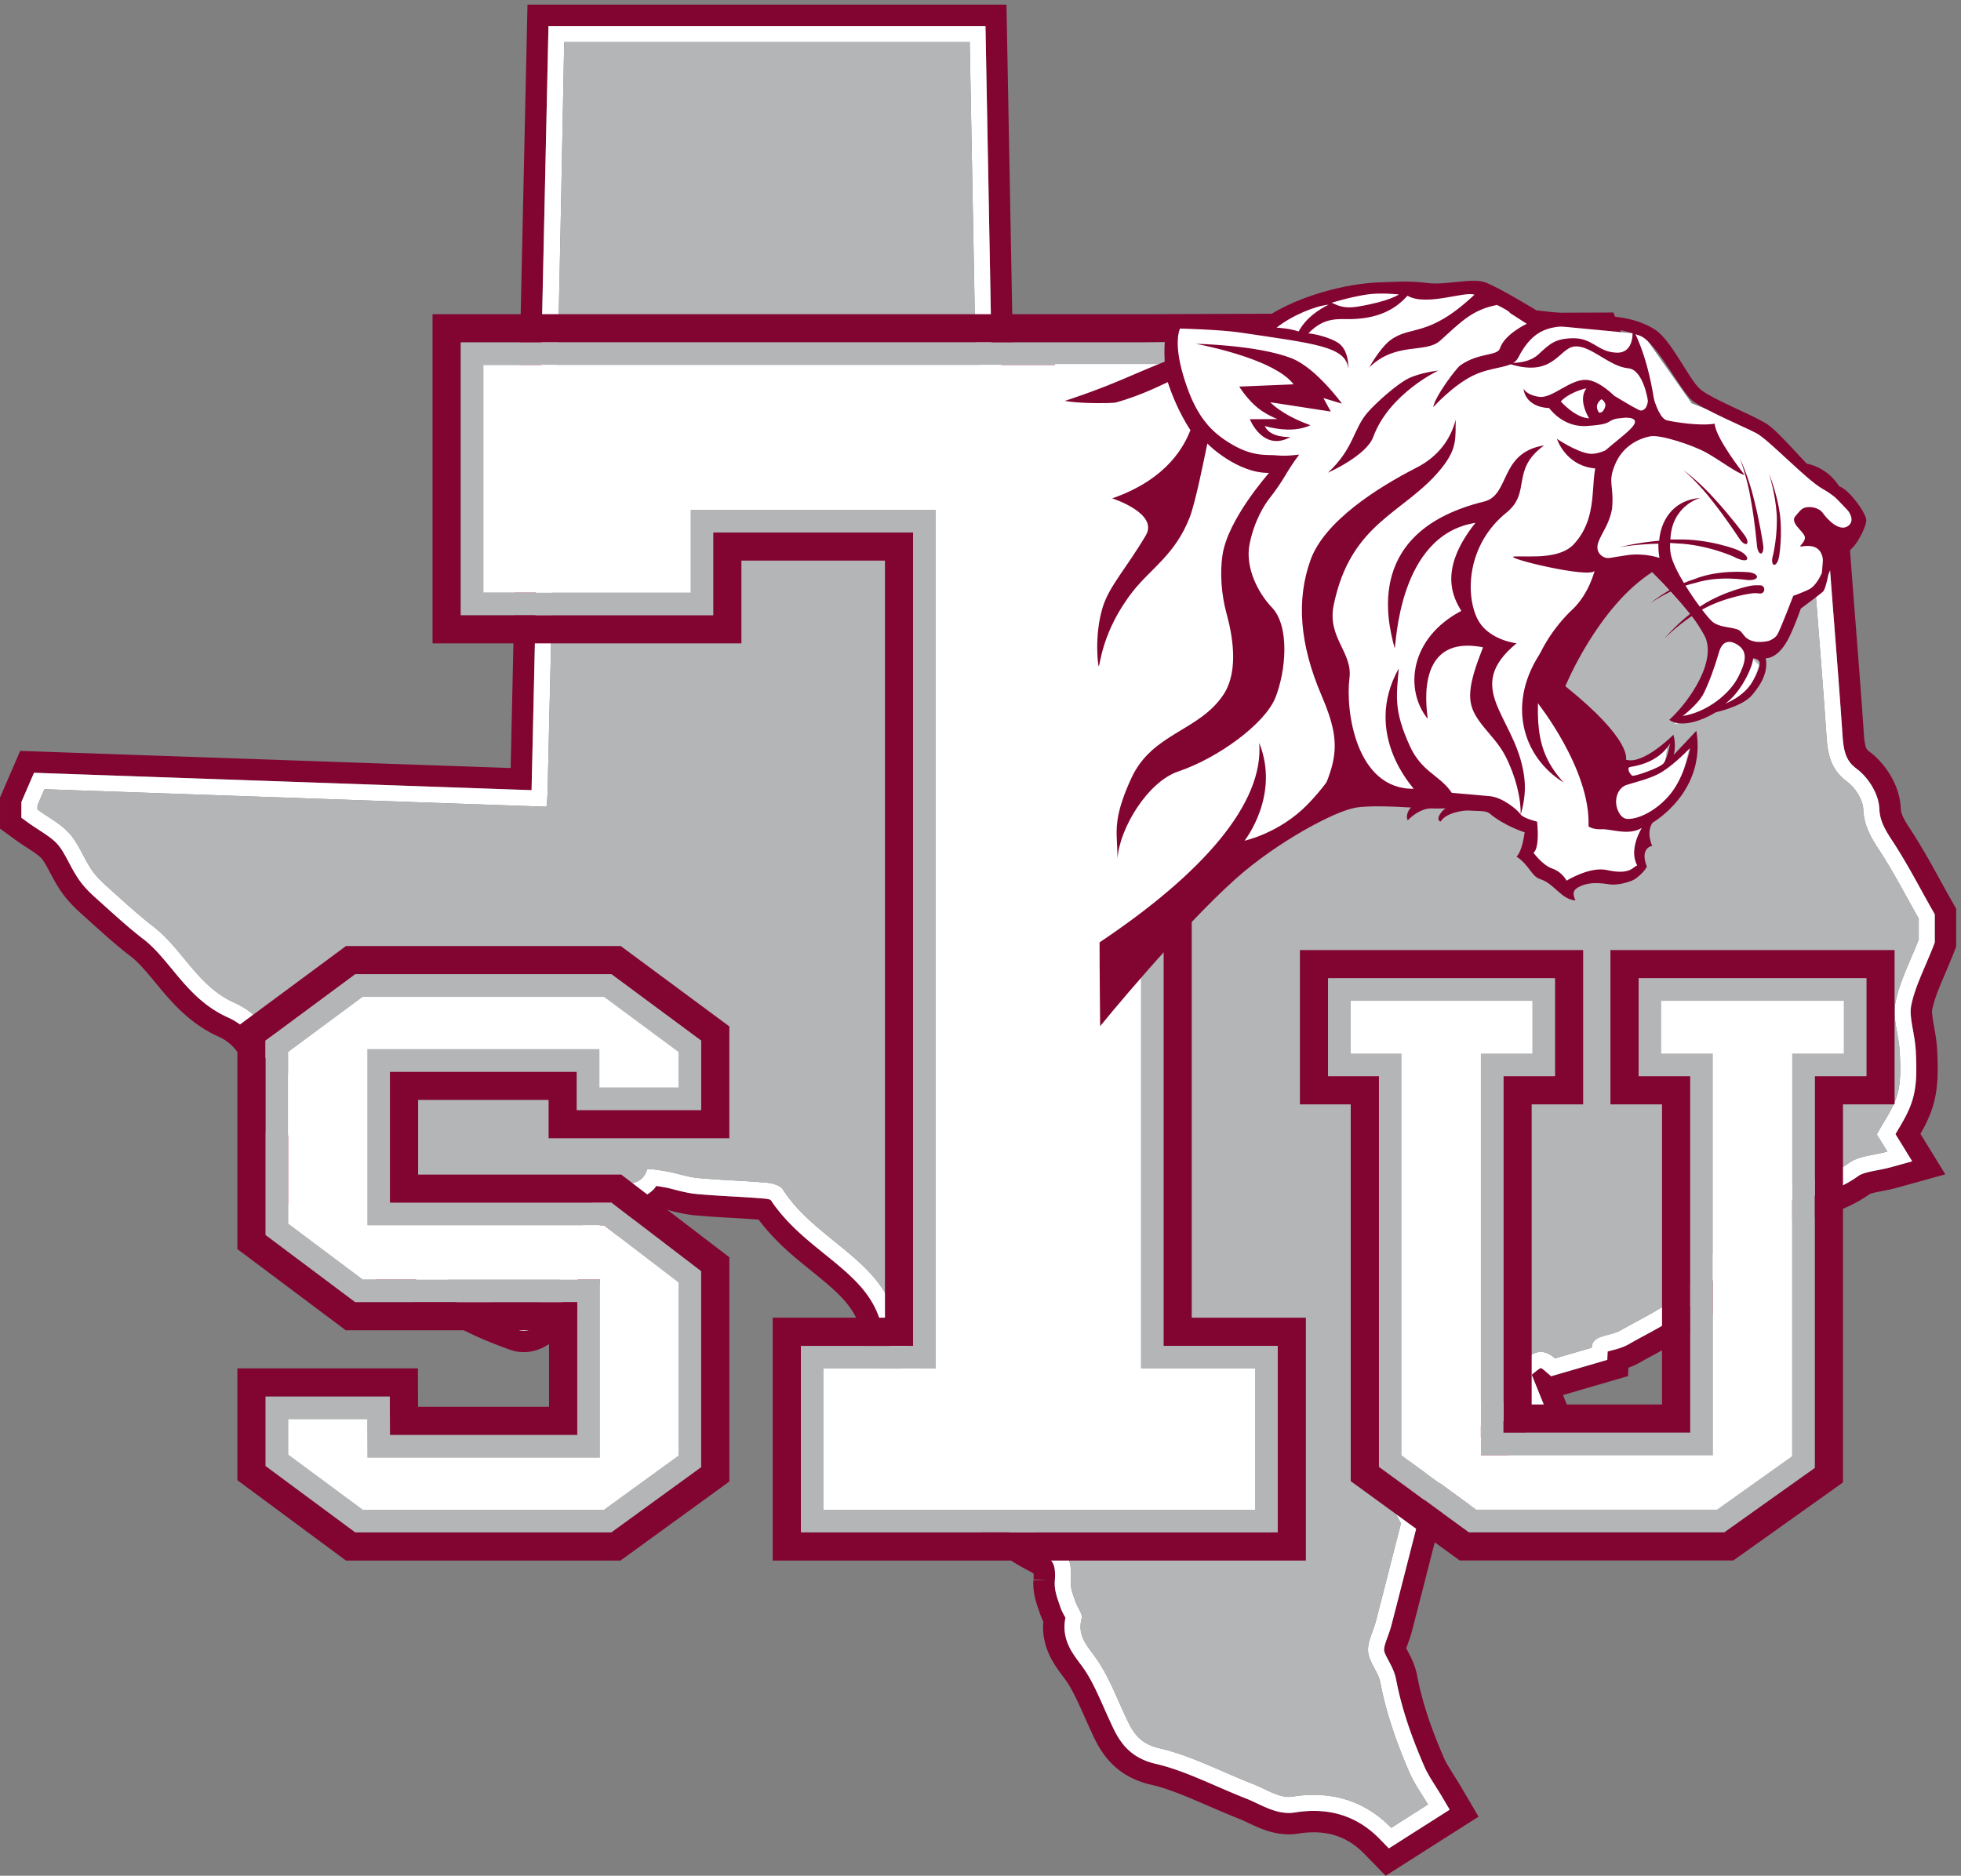 <svg xmlns="http://www.w3.org/2000/svg" xml:space="preserve" viewBox="0 0 261.17 249.85"><rect x="0" y="0" width="261.17" height="249.85" fill="#808080" stroke="none"/><path style="fill:#820431;fill-opacity:1;fill-rule:nonzero;stroke:none" d="M1937.43 958.609v-23.984l-1.07-2.785c-8.69-22.266-19.05-42.051-22.58-60.641-.33-1.679-.5-3.578-.5-5.73-.02-4.77.9-10.758 2.12-17.539 1.19-6.789 2.66-14.371 3.04-22.75.22-5.399.49-11.168.49-17.168-.01-9.621-.64-19.883-3.63-30.293-2.62-8.981-6.64-16.719-10.62-23.719-2.28-3.969-4.51-7.68-6.62-11.25 1.93-3.129 3.79-6.168 5.58-9.059l11.17-18.179-20.56-5.711c-8.07-2.219-15.46-3.289-21.34-4.621-5.92-1.27-10.01-2.84-12.01-4.348-16.15-11.582-33.41-17.684-49.97-20.992-16.59-3.309-32.59-4.02-47.22-4.828l-9.89-.543c.39-.688.78-1.348 1.16-2.117 1.62-3.332 3.09-7.782 3.09-12.903.01-3.929-.91-8.039-2.57-11.699-1.65-3.68-3.95-6.961-6.68-9.988-14.14-15.68-27.31-32.051-39.48-49.512-10.05-14.301-23.66-24.43-37.52-33.02-13.9-8.57-28.31-15.66-40.67-22.789l-.01-.011c-5.99-3.391-11.52-4.77-15.77-5.918-2.28-.571-4.17-1.09-5.55-1.524l-.34-8.328-11.08-3.23c-14.37-4.2-26.28-7.68-36.73-10.731l-8.43-2.449-6.62 5.762c-2.12 1.84-3.28 2.359-3.68 2.488l-.11-.039c-.41-.16-1.28-.629-2.47-1.481-1.65-1.148-3.92-3.082-6.55-5.21 1.63-4.04 3.21-7.938 4.78-11.84l9.06-22.418-23.34.32c-.51-.23-1.6-.852-3.02-1.871-3.01-2.063-6.95-5.57-12.64-8.871-3.79-2.129-8.84-4.442-15.5-4.488-3.04-.012-6.28.628-9.3 1.796a735.929 735.929 0 0 1-4.35-12.269c.23-.188.4-.309.64-.52l11.37-10.25-9.69-11.847c-6.06-7.41-12.13-14.821-18.18-22.242l-8.3-10.141-11.6 6.082c-.64.34-1.26.66-1.88.98-1.38-2.179-2.85-4.421-4.54-6.742-3.68-4.98-8.47-10.277-15.14-14.359l-1.92-1.168-2.18-.602-5.86-1.621c1.56-2.949 3.16-5.988 4.89-9.258l2.89-5.48-1.54-6c-7.7-30.051-16.34-64.051-25.13-98.031-1.64-6.239-3.79-11.41-5.24-15.668-1.51-4.242-2.17-7.453-2.13-8.961l.02-.571c-.03-.949 1.2-4.351 3.9-9.21 2.52-4.911 6.36-11.141 8.14-20.059 5.62-29.699 15.79-58.242 28.08-86.609 4.1-9.622 11.32-19.641 17.68-30.332l7.86-13.372-13.08-8.328c-8.57-5.449-21.32-13.55-36.78-23.39l-11.02-7.008-9.11 9.348c-9.11 9.351-19.03 16.289-29.91 20.992-10.89 4.68-22.81 7.168-36.23 7.18-6.06 0-12.42-.52-19.09-1.602h-.01c-2-.32-3.98-.461-5.88-.461-9.67.09-17.41 3.2-24.25 6.121-6.8 3-12.83 6.148-17.51 7.95-32.41 12.679-62.04 28.382-91.49 35.132-7.03 1.617-13.3 4.09-18.72 7.379-5.43 3.277-9.92 7.359-13.47 11.66-7.12 8.688-10.71 17.629-14.41 25.52-8.57 18.718-15.7 36.8-25.45 50.808-3.18 4.653-7.45 9.692-11.54 16.289-4.03 6.512-7.81 15.293-7.77 25.633 0 2.938.4 5.961.98 8.988-.12.231-.2.403-.34.672-1.14 2.239-3.24 5.438-4.95 10.59-.74 2.359-1.94 5.481-3.11 9.25-1.14 3.789-2.32 8.309-2.35 13.828l.1 2.59v-.019c.17 2.199.25 4.179.25 5.949-.01 5.679-.8 8.902-1.79 11.07-1.02 2.16-2.34 3.941-5.72 6.59-2.23 1.73-5.35 3.68-9.41 5.82-6.44 3.41-14.11 7.602-21.36 13.039-7.16 5.492-14.46 12.172-18.564 22.621-4.816 12.692-11.422 23.25-19.621 33.289-8.191 10.024-18.031 19.473-28.914 29.43-9.211 8.551-13.887 18.781-17.738 27.992-3.778 9.27-6.746 17.961-10.149 24.239-6.039 11.32-13.925 22.98-21.531 35.511-7.574 12.539-14.949 26.032-19.211 41.481-6.012 21.578-17.273 35.789-33.5 50.758-12.09 11.089-26.027 21.48-39.883 33.293-13.32 11.359-26.578 24.218-37.421 40.527l-.29.109c-1.296.5-3.648.992-5.21 1.114-22.2 1.98-45.254 2.507-68.875 4.699-13.188 1.328-23.629 5.32-32.051 6.719-2.297.421-5.293.921-8.11 1.332-.789-1.043-1.437-2.192-2.332-3.122-3.769-3.949-8.351-6.582-12.523-8.082-8.422-2.929-15.082-2.66-19.301-3.199-2.836-.258-4.387-.719-4.586-.859-3.015-1.391-5.406-2.059-7.234-2.629l-.692-.223c-6.75-13.418-12.781-27.687-18.996-42.406-4.84-11.07-8.164-25.801-16.933-40.492l-.008-.012c-8.594-13.93-19.836-23.617-28.41-32.637a51.403 51.403 0 0 0-5.305-4.769c-2.047-1.57-4.246-3.133-7.387-4.57-2.14-.911-4.711-1.973-8.98-2.043-1.817 0-3.969.261-6.258 1.082-15.34 5.507-30.926 11.699-46.012 19.519-22.363 11.602-44.328 23.981-65.859 36.942-15.25 9.187-29.156 19.507-42.688 29.289-3.714 2.757-5.527 5.379-6.894 7.211-.418.597-.703 1.007-1.016 1.457-10.16 2.91-19.054 7.48-26.312 13.332-8.262 6.629-14.473 14.629-19.219 22.859-9.457 16.5-13.629 34.059-17.43 47.93-7.515 27.91-12.648 54.691-21.656 80.582-4.687 13.527-10.578 24.828-17.633 33.687-7.086 8.871-15.218 15.403-25.273 19.922-22 9.859-36.797 25.57-49.215 40.231-12.43 14.8-22.941 28.691-35.395 38.179-15.179 11.68-28.91 24.364-42.371 36.434-6.847 6.211-15.242 13.219-22.199 23.16-4.96 7.185-8.465 14.285-11.773 20.425-3.281 6.16-6.348 11.3-9.574 14.94-2.915 3.33-7.125 6.67-12.29 10.18-5.148 3.52-11.171 7.17-17.359 11.65l-6.621 4.81V1075.33l1.313 3.05c2.343 5.43 4.687 10.87 6.988 16.19l4.351 10.07 10.957-.39c162.625-5.68 324.903-11.35 487.262-17.02 3.828 163.18 16.938 765.28 16.938 765.28h437.597l6.141-329.36c6.348-6.09 11.785-11.94 16.685-16.65 6.18-6.04 11.41-9.97 15.75-11.63 1.47-.59 3.81-1.03 7.13-1.03 3.86-.01 8.86.62 14.45 1.47 2.9.44 5.95.92 9.15 1.35.14.28.27.55.42.82l28.45.21c5.84-10.95 11.38-21.72 17.21-31.98.39-.71.76-1.31 1.09-1.85 7.57-2.18 14.75-4.65 21.27-6.6 7.53-2.3 14.23-3.72 19.31-3.69 1.45 0 2.78.11 4 .3 4.21.67 8.32 1.03 12.35 1.03 8.26.02 16.19-1.58 23.33-4.56.9-.37 1.67-.92 2.53-1.32l3.31.58c16.38 2.91 32.77 5.81 51.22 9.07l26.27 4.65-8.18-25.39c-.55-1.69-.86-3.03-1.05-4.09.07 0 .11-.01.17-.01l.33.01 10.24.13 4.44-9.22c1.29-2.68 2.29-5.17 3.2-7.48 1.84.92 3.86 1.95 6.23 3.07.43.16 2.38 1.36 4.61 2.93 2.32 1.58 4.89 3.5 8.53 5.4 2.5 1.17 5.48 2.76 10.97 2.89 2.32.01 5.17-.43 7.94-1.71 11.26-5.25 20.27-12.17 28.44-18.32 5.76 3.18 11.78 6.51 18.24 10.08l19.17 10.57 3.25-16.07c1.74 3.16 3.47 6.3 5.22 9.46l11.41 20.65 15.04-18.18c3.6-4.36 6.7-7.56 9.1-9.6 1.97-1.69 3.24-2.4 3.93-2.73.56.41 1.46 1.15 2.74 2.62l8.96 10.23 11.57-7.15c12.79-7.9 25.14-15.52 35.78-22.1 17.1 9.03 33.35 18.12 51.05 25.66 13.93 5.8 27.39 6.33 38.18 7.75 4.41.54 8.95.84 13.55.84 4.69 0 9.45-.31 14.21-1.05 5.51-.86 10.28-1.51 13.7-1.5 3.56.01 5.28.58 6.35 1.21 1.05.68 2.55 1.74 4.63 6.36l6.98 16.01 15.37-8.29c24.72-13.44 45.48-27.78 66.23-35.03 12.24-4.38 22.5-10.48 31.88-14.92 9.4-4.53 17.47-7.27 25.12-7.24 4.17.02 8.41.73 13.46 2.75 3.49 1.4 7.06 2.04 10.79 2.05 6.44.02 13.81-2.12 19.82-7.65 6.06-5.49 9.6-13.91 10.1-22.71 4.85-73.62 11.46-147.37 16.45-221.47.56-8.57 1.63-15.22 3.64-20.2 2.06-5.01 4.66-8.82 10.51-13.25 6.19-4.64 11.17-10.5 15.21-17.15 3.94-6.69 7.04-14.05 7.5-22.84.28-6.1 1.55-10.85 3.74-15.93 2.18-5.05 5.44-10.38 9.54-16.6 15.1-23.05 27.3-47.005 40.15-69.555l2.1-3.696zM670.227 672.852c.019.019.023.027.043.046.023.024.035.032.05.051zM1953.95 977.145l-.01.019c-12.53 21.941-24.93 46.356-40.84 70.676l-.06.09.04-.05c-3.89 5.88-6.52 10.36-7.77 13.33-1.41 3.43-1.77 4.79-2.01 8.42l-.01.08v.05c-.67 13.28-5.51 24.29-10.44 32.59l-.06.11-.08.13c-5.18 8.55-11.95 16.64-20.67 23.18l.09-.07c-1.81 1.38-2.36 2.05-2.63 2.39-.25.34-.44.61-.97 1.84-.61 1.39-1.69 6.11-2.11 13.53l-.01.06c-5.02 74.42-11.62 148.16-16.45 221.44h-.02c-.87 13.6-6.09 27.02-17.01 37.11-10.47 9.57-23.14 13.28-34.19 13.27h-.14c-6.14 0-22.49-4.75-24.26-4.8h-.05c-1.22-.01-3.01.21-5.64 1.01-2.63.79-6.02 2.15-10.07 4.11l-.05.02-.07.03c-8.04 3.74-19.24 10.47-33.8 15.73l-.1.03-.07.03c-8.33 2.89-17.68 7.65-28.13 13.59-10.45 5.93-21.99 12.98-34.94 20.03l-.05.02-35.87 19.36-13.73-31.46c-1.32.17-2.73.38-4.29.64h-.04c-5.99.93-11.84 1.3-17.48 1.3-5.57 0-10.97-.37-16.15-1l-.11-.01-.09-.01c-9.25-1.33-25.57-1.76-43.62-9.21l-.09-.04-.08-.03c-15-6.39-28.57-13.59-41.86-20.68-7.97 4.92-16.52 10.2-25.32 15.64l-26.98 16.67-8.31-9.49-30.85 37.31-14.66-26.56-31.19-17.21c-2.16-1.2-4.21-2.33-6.28-3.47-5.99 4.2-12.84 8.56-21 12.38l-.03.01-.06.03c-6.08 2.77-11.77 3.65-16.82 3.67H1305.87c-4.7-.1-9.11-.93-12.64-2.07-3.53-1.14-6.08-2.47-6.94-2.86l-.39-.18-.34-.18-.72 1.51 13.34 41.41-61.29-10.85c-17.33-3.06-32.82-5.8-48.21-8.53-8.91 3.29-18.44 5.09-28.25 5.09h-.2c-5.29 0-10.53-.47-15.71-1.29l-.03-.01h-.04l-.57-.03h-.16c-1.19-.08-6.55.75-12.91 2.76l-.07.02-.03.01c-3.73 1.1-8.17 2.54-12.89 4.02-4.53 8.23-9.06 16.86-13.92 25.97l-.01.01-61.76 8.47c-4.41-.65-8.06-1.02-9.51-.99h-.2c-1.36.82-4.23 3.05-7.81 6.57l-.06.05-.04.05c-2.83 2.71-6.3 6.32-10.29 10.33-1.85 98.99-6.37 341.67-6.37 341.67H528.215l-16.84-764.53-476.559 16.64-14.605.51-10.148-23.48c-2.313-5.34-4.66-10.79-7-16.21l-1.313-3.05-1.746-4.06v-31.02l15.434-11.23.023-.02c7.066-5.11 13.434-8.96 17.848-12l.058-.03c4.418-2.96 7.371-5.55 8.2-6.56l.062-.07.027-.04c1.121-1.17 3.746-5.16 6.707-10.81l.04-.07c3.058-5.64 6.991-13.712 13.007-22.455l.082-.109c8.91-12.676 19.027-20.93 25.336-26.727l.11-.097c13.3-11.914 27.433-25.008 43.605-37.461l.059-.043.027-.02c9.105-6.773 19.187-19.547 31.973-34.918l.05-.062c12.922-15.227 30.207-34.02 56.805-45.938l-.027.02c6.91-3.168 11.965-7.141 17.312-13.738 5.145-6.454 10.067-15.571 14.133-27.352l.012-.02c8.359-23.91 13.465-50.218 21.199-79.109l.019-.07.012-.031c3.715-13.34 8.188-33.09 19.5-52.918l.031-.063c5.778-10.019 13.618-20.219 24.356-28.848 7.801-6.281 16.836-11.211 26.684-14.812 1.972-2.32 4.687-5.149 8.195-7.688l.117-.089.105-.082c13.379-9.649 27.786-20.379 44.176-30.27 21.891-13.172 44.246-25.77 67.047-37.609 16.352-8.469 32.844-14.981 48.633-20.661h.019a39.989 39.989 0 0 1 13.485-2.339h.176l.168.007c3.828.051 7.468.614 10.488 1.434 3.016.797 5.355 1.809 6.492 2.289l.305.129.293.129c5.047 2.293 9.031 5.152 11.465 7.031l.109.09.074.051a74.385 74.385 0 0 1 7.496 6.738l.086.102.051.039c6.93 7.441 18.848 17.84 29.145 33.371l.773.769 1.359 2.289c5.391 9.032 8.922 17.75 11.66 25.211 2.715 7.45 4.739 13.692 6.512 17.692l.059.129.047.109c4.965 11.77 9.765 22.781 14.703 33.219.648.09 3.601.222 7.547.652 4.289.481 9.812 1.438 15.871 3.551l.097.039.102.027a54.942 54.942 0 0 1 15.023 8.321c2.481-.571 5.762-1.438 9.7-2.45 5.703-1.429 12.73-3.05 20.882-3.879l.09-.011h.102c22.836-2.11 44.355-2.75 64.332-4.36 11.137-14.828 23.598-26.871 35.527-37.058l.024-.02c14.519-12.332 28.32-22.672 39.273-32.742 7.449-6.867 13.113-13.008 17.442-19.277 4.32-6.321 7.488-12.821 9.914-21.453l-.008.043c5.121-18.493 13.636-33.77 21.527-46.864l.02-.027c7.964-13.09 15.683-24.582 20.941-34.492l.047-.078.027-.051c2.071-3.649 5.16-12.192 9.141-22.09l.023-.07.051-.121c4.047-9.618 10.043-23.45 22.926-35.418l.062-.071.047-.039c10.664-9.75 19.758-18.562 26.789-27.179 7.114-8.75 12.266-17.071 16.18-27.332l.051-.141.039-.098c3.055-7.82 7.437-14.34 12.015-19.511 4.586-5.188 9.33-9.11 13.44-12.27l.12-.09.07-.058c8.83-6.602 17.54-11.301 24.18-14.832l.07-.04c2.62-1.371 4.32-2.449 5.42-3.21.02-.418.05-.731.05-1.309 0-1.129-.05-2.582-.19-4.32l13.83-1.051-13.87.269-.1-2.589-.02-.461v-.457c.03-8.543 1.94-15.52 3.26-19.903l.03-.109.02-.059c1.41-4.5 2.76-8.062 3.14-9.34l.05-.16.05-.14c1.12-3.403 2.38-6.2 3.52-8.493-.14-1.628-.3-3.257-.3-5.019v-.008.008-.18c.03-15.597 5.64-28.109 10.99-36.75 5.04-8.097 9.89-13.82 12.05-17.078l.06-.09.05-.07c7.71-10.891 14.76-28.09 23.55-47.481l.05-.101.04-.078c3.36-7.031 7.77-18.41 17.22-29.992l.05-.071c4.96-6.008 11.22-11.707 18.91-16.347 7.63-4.63 16.06-7.871 24.98-9.93l.05-.012c25.5-5.687 54.67-20.847 88.45-34.199l.08-.031.1-.04c2.72-.988 9.01-4.179 16.49-7.519l.1-.05.14-.06c7.11-3.019 18.21-7.718 32.46-7.84H1290.53c2.92 0 6.04.2 9.3.731l.11.02c5.57.898 10.74 1.309 15.56 1.309 10.79-.04 19.57-1.938 27.76-5.43 8.16-3.55 15.65-8.7 23.06-16.281L1387.57 0l25.71 16.352c15.46 9.84 28.2 17.937 36.78 23.398l30.52 19.43-18.37 31.25-.02.039c-7.03 11.64-13.81 21.441-16.39 27.781l-.02.051-.03.058c-11.93 27.532-21.48 54.571-26.69 82.082l-.01.098-.02.109c-2.54 12.813-8.25 21.922-10.11 25.672l-.14.282-.16.289c-.19.328-.3.558-.45.871.04.117.06.199.1.328l.05.129.04.121c1.06 3.211 3.62 9.289 5.69 17.172l.01.047c8.81 34.05 17.47 68.07 25.15 98.082l1.54 6 2.05 8-1.54 2.918a71.176 71.176 0 0 1 6.65 6.281l12.96-6.781 19.35 23.652c6.06 7.418 12.12 14.828 18.19 22.25l22.59 27.66-4.06 3.649c.73.378 1.58.781 2.19 1.128l.14.082.15.09c3.83 2.231 6.96 4.461 9.38 6.258.77.582 1.34 1.024 1.96 1.492l48.84-.66-14.46 35.738 2.52.743c10.47 3.05 22.38 6.531 36.74 10.718l25.87 7.563.34 8.359c3.36 1.199 7.13 2.77 11.09 5.02l.53.301c11.42 6.578 25.97 13.75 40.83 22.886l.05.043-.01-.011c14.87 9.242 31.16 21.011 43.77 38.929l.05.082-.02-.031c6.1 8.73 12.49 17.172 19.12 25.41l10.34-39.871 5.34 58.313c1.04 1.168 1.98 2.398 3.02 3.558l.02.02c3.86 4.281 7.54 9.422 10.28 15.511 2.19 4.891 3.36 10.11 3.92 15.52 11.11.711 23.26 1.801 36.19 4.379 18.43 3.672 38.53 10.672 57.46 24.051.57.23 2.31.82 4.83 1.359l.1.02.11.019c4.57 1.07 12.73 2.242 22.29 4.852l.06.019 47.98 13.32-24.91 40.52c.08.129.14.23.21.359l.02.032c4.29 7.539 9.23 16.879 12.58 28.339l.01.04.01.031c3.81 13.258 4.44 25.66 4.47 36.168v.043c0 6.629-.29 12.726-.51 18.09l-.01.027c-.46 10.312-2.21 18.98-3.33 25.5l-.02.082c-1.17 6.348-1.82 11.527-1.78 13.59v.168c-.01 1.011.09 1.551.1 1.613l.01.047.01.07c1.29 6.891 4.21 15.289 8.14 24.821 3.9 9.546 8.74 20.218 13.36 32.027l.02.062 1.08 2.829 1.43 3.71v37.875l-4.9 8.622" transform="matrix(.133 0 0 -.133 0 249.853)"/><path style="fill:#fff;fill-opacity:1;fill-rule:nonzero;stroke:none" d="M1921.37 937.609c-8.11-21.039-19.08-41.519-23.35-63.316-3.09-15.684 3.65-33.094 4.37-49.805.6-14.109 1.31-29.039-2.53-42.297-4.07-14.07-13.45-26.609-20.48-39.75 3.8-6.171 7.3-11.859 10.57-17.16-13.56-3.769-28.37-4.211-38.4-11.39-27.88-19.95-59.31-21.243-88.72-22.84 1.13 12.429 2.3 25.23 3.46 38.019-4 2.571-8 5.141-11.99 7.711-6.66-7.929-13.32-15.871-22.63-26.972-.19-.11-9.17-3.418-8.88-5.27 1.23-7.84 6.05-15.027 7.98-22.848 2.67-10.8 19.51-18.312 6.11-33.179-14.53-16.121-28.13-33.024-40.72-51.063-16.04-22.969-47.05-36.148-73.02-51.078-11.51-6.621-28.71-4.16-29.25-17.519-14.36-4.192-26.27-7.672-36.72-10.723-20.71 18.051-30.58-7.02-43.42-9.59l9.94-24.629c-15.68.211-30.07-34.379-46.02-.031-6.14-16.649-11.92-31.359-16.62-46.418-.49-1.563 5.4-5.133 8.33-7.77-6.06-7.421-12.12-14.839-18.18-22.25l-2.97 1.559c2.62 7.859 5.25 15.711 7.88 23.57-23.03-9.73-25.2-35.308-42.3-45.769-8.37-2.313-16.75-4.621-25.12-6.93 4.41-8.359 8.82-16.723 14.21-26.93-7.7-30.062-16.34-64.05-25.12-98-2.67-10.269-8.66-20.711-7.8-30.613.93-10.547 10.23-20.148 12.25-30.859 5.94-31.328 16.56-61.008 29.13-90.008 5.1-11.77 12.87-22.383 18.57-32.082-8.57-5.45-21.31-13.559-36.77-23.39-25.53 26.19-58.77 37.773-99.31 31.21-12.1-1.96-26.3 7.692-39.26 12.73-31.22 12.122-61.43 28.309-93.68 35.801-22.57 5.239-28.1 19.258-35.64 35.641-8.32 18.07-15.64 37.039-26.83 53.219-8.98 12.992-20.08 23.058-15.3 41.219 1.23 4.66-4.39 10.941-6.21 16.679-2.04 6.41-5.15 13.192-4.66 19.571 1.82 24.082-4.71 34.043-25.19 44.851-12.4 6.539-28.01 15.531-32.4 27.141-11.01 29.09-30.645 48.668-52.711 68.879-12.387 11.351-16.035 32-24.571 47.949-13.187 24.66-32.218 47.48-39.414 73.68-6.921 25.222-20.839 42.5-38.148 58.339-25.793 23.622-56.371 42-75.922 72.461-2.652 4.129-10.59 6.243-16.309 6.743-22.894 2.039-45.929 2.558-68.812 4.687-10.34.961-20.391 4.691-30.684 6.543-6.91 1.25-19.679 3.297-20.175 1.789-6.36-19.312-24.434-11.391-36.34-16.98-4.637-2.18-11.817-2.86-13.66-6.411-7.946-15.261-14.524-31.25-21.243-47.128-5.41-12.782-8.753-26.731-15.867-38.411-6.793-11.171-17.047-20.293-26.258-29.851-2.91-3.031-8.312-7.27-10.929-6.328-14.992 5.379-29.914 11.328-44.043 18.66-22.031 11.43-43.703 23.637-64.973 36.449-14.371 8.641-27.933 18.688-41.547 28.527-3.734 2.704-5.832 9.25-9.574 10.114-38.992 9.027-47.613 45.726-55.215 73.867-7.324 27.101-12.512 54.332-21.984 81.652-10.278 29.641-26.52 51.821-51.524 63.008-37.058 16.582-51.832 53.762-81.382 76.481-14.418 11.082-27.872 23.48-41.43 35.652-7.027 6.308-14.41 12.683-19.73 20.358-8.196 11.81-13.141 26.2-22.485 36.82-8.703 9.89-21.356 16.28-32.266 24.22v4.2c2.344 5.43 4.692 10.86 6.98 16.18 167.817-5.86 335.259-11.71 502.806-17.56.574 7.23.929 9.99.996 12.74 3.855 164.32 7.793 328.65 11.488 492.98 1.953 86.69 3.492 173.39 5.219 260.08h406.086c2.015-108.35 4.035-216.71 5.968-320.39 15.828-14.11 27.203-30.1 42.483-36.12 13.36-5.27 31.12.68 46.93 1.67 1.46 2.84 2.92 5.68 4.39 8.52 5.76-10.8 11.36-21.69 17.4-32.33 1.84-3.25 4.41-7.61 7.44-8.41 18.19-4.79 37.49-14.13 54.74-11.38 17.79 2.85 29.68-1.72 42.3-12.08l-.51 7.87c16.39 2.9 32.77 5.8 51.22 9.07-6.59-20.46 3.89-25.25 14.95-25.09 4.1-8.52 6.61-19.15 9.87-19.39 6.75-.49 14.04 4.23 20.83 7.41 6.49 3.03 14.65 11.25 18.56 9.45 12.16-5.57 22.65-14.81 33.92-22.72 8.08 4.46 17.33 9.56 27.21 15.02 2.5-12.37 4.5-22.27 7.58-37.5 10.91 19.78 18.4 33.35 26.36 47.76 17.95-21.7 28.78-23.14 40.25-10.05 16.02-9.91 31.5-19.46 43.58-26.92 20.62 10.62 38.78 21.21 57.97 29.36 10.37 4.4 22.43 5.19 33.86 6.58 7.68.94 15.72 1.04 23.36-.14 16.7-2.56 32.88-5.04 41.84 15.53 23.69-12.78 44.94-27.68 68.5-36.03 26.09-9.24 49.54-32.22 81.84-19.17 6.29 2.54 17.69.17 18.66-14.46 4.86-73.87 11.48-147.63 16.45-221.5 1.24-18.37 4.52-33.34 20.62-45.28 8.1-6.01 15.81-18.1 16.22-27.76.7-16.33 7.49-27.85 15.89-40.66 14.47-22.07 26.55-45.71 39.63-68.691v-21zm-174.54-245.097-.59-6.582c-1.2 4.621-2.73 8.261-4.07 11.39l1.81 2.16c1.39 1.668 2.63 3.141 3.91 4.668-.35-3.859-.71-7.839-1.06-11.636zm148.35 343.598c-4.1 6.22-7.36 11.55-9.54 16.6-2.19 5.08-3.46 9.83-3.74 15.93-.46 8.79-3.56 16.15-7.5 22.84-4.04 6.65-9.02 12.51-15.21 17.15-5.85 4.43-8.45 8.24-10.51 13.25-2.01 4.98-3.08 11.63-3.64 20.2-4.99 74.1-11.6 147.85-16.45 221.47-.5 8.8-4.04 17.22-10.1 22.71-6.01 5.53-13.38 7.67-19.82 7.65-3.73-.01-7.3-.65-10.79-2.05-5.05-2.02-9.29-2.73-13.46-2.75-7.65-.03-15.72 2.71-25.12 7.24-9.38 4.44-19.64 10.54-31.88 14.92-20.75 7.25-41.51 21.59-66.23 35.03l-15.37 8.29-6.98-16.01c-2.08-4.62-3.58-5.68-4.63-6.36-1.07-.63-2.79-1.2-6.35-1.21-3.42-.01-8.19.64-13.7 1.5-4.76.74-9.52 1.05-14.21 1.05-4.6 0-9.14-.3-13.55-.84-10.79-1.42-24.25-1.95-38.18-7.75-17.7-7.54-33.95-16.63-51.05-25.66-10.64 6.58-22.99 14.2-35.78 22.1l-11.57 7.15-8.96-10.23c-1.28-1.47-2.18-2.21-2.74-2.62-.69.33-1.96 1.04-3.93 2.73-2.4 2.04-5.5 5.24-9.1 9.6l-15.04 18.18-11.41-20.65c-1.75-3.16-3.48-6.3-5.22-9.46l-3.25 16.07-19.17-10.57c-6.46-3.57-12.48-6.9-18.24-10.08-8.17 6.15-17.18 13.07-28.44 18.32-2.77 1.28-5.62 1.72-7.94 1.71-5.49-.13-8.47-1.72-10.97-2.89-3.64-1.9-6.21-3.82-8.53-5.4-2.23-1.57-4.18-2.77-4.61-2.93-2.37-1.12-4.39-2.15-6.23-3.07-.91 2.31-1.91 4.8-3.2 7.48l-4.44 9.22-10.24-.13-.33-.01c-.06 0-.1.01-.17.01.19 1.06.5 2.4 1.05 4.09l8.18 25.39-26.27-4.65c-18.45-3.26-34.84-6.16-51.22-9.07l-3.31-.58c-.86.4-1.63.95-2.53 1.32-7.14 2.98-15.07 4.58-23.33 4.56-4.03 0-8.14-.36-12.35-1.03-1.22-.19-2.55-.3-4-.3-5.08-.03-11.78 1.39-19.31 3.69-6.52 1.95-13.7 4.42-21.27 6.6-.33.54-.7 1.14-1.09 1.85-5.83 10.26-11.37 21.03-17.21 31.98l-28.45-.21c-.15-.27-.28-.54-.42-.82-3.2-.43-6.25-.91-9.15-1.35-5.59-.85-10.59-1.48-14.45-1.47-3.32 0-5.66.44-7.13 1.03-4.34 1.66-9.57 5.59-15.75 11.63-4.9 4.71-10.337 10.56-16.685 16.65l-6.141 329.36H549.227s-13.11-602.1-16.938-765.28c-162.359 5.67-324.637 11.34-487.262 17.02l-10.957.39-4.351-10.07c-2.301-5.32-4.645-10.76-6.989-16.19l-1.312-3.05v-15.7l6.621-4.81c6.188-4.48 12.211-8.13 17.36-11.65 5.163-3.51 9.374-6.85 12.288-10.18 3.227-3.64 6.293-8.78 9.575-14.94 3.308-6.14 6.812-13.24 11.773-20.425 6.957-9.941 15.352-16.949 22.199-23.16 13.461-12.07 27.192-24.754 42.371-36.434 12.454-9.488 22.965-23.379 35.395-38.179 12.418-14.661 27.215-30.372 49.215-40.231 10.055-4.519 18.187-11.051 25.273-19.922 7.055-8.859 12.946-20.16 17.633-33.687 9.008-25.891 14.141-52.672 21.656-80.582 3.801-13.871 7.973-31.43 17.43-47.93 4.746-8.23 10.957-16.23 19.219-22.859 7.258-5.852 16.152-10.422 26.312-13.332.313-.45.598-.86 1.016-1.457 1.367-1.832 3.18-4.454 6.894-7.211 13.532-9.782 27.438-20.102 42.688-29.289 21.531-12.961 43.496-25.34 65.859-36.942 15.086-7.82 30.672-14.012 46.012-19.519a18.497 18.497 0 0 1 6.258-1.082c4.269.07 6.84 1.132 8.98 2.043 3.141 1.437 5.34 3 7.387 4.57a51.403 51.403 0 0 1 5.305 4.769c8.574 9.02 19.816 18.707 28.41 32.637l.008.012c8.769 14.691 12.093 29.422 16.933 40.492 6.215 14.719 12.246 28.988 18.996 42.406l.692.223c1.828.57 4.219 1.238 7.234 2.629.199.14 1.75.601 4.586.859 4.219.539 10.879.27 19.301 3.199 4.172 1.5 8.754 4.133 12.523 8.082.895.93 1.543 2.079 2.332 3.122 2.817-.411 5.813-.911 8.11-1.332 8.422-1.399 18.863-5.391 32.051-6.719 23.621-2.192 46.675-2.719 68.875-4.699 1.562-.122 3.914-.614 5.21-1.114l.29-.109c10.843-16.309 24.101-29.168 37.421-40.527 13.856-11.813 27.793-22.204 39.883-33.293 16.227-14.969 27.488-29.18 33.5-50.758 4.262-15.449 11.637-28.942 19.211-41.481 7.606-12.531 15.492-24.191 21.531-35.511 3.403-6.278 6.371-14.969 10.149-24.239 3.851-9.211 8.527-19.441 17.738-27.992 10.883-9.957 20.723-19.406 28.914-29.43 8.199-10.039 14.805-20.597 19.621-33.289 4.104-10.449 11.404-17.129 18.564-22.621 7.25-5.437 14.92-9.629 21.36-13.039 4.06-2.14 7.18-4.09 9.41-5.82 3.38-2.649 4.7-4.43 5.72-6.59.99-2.168 1.78-5.391 1.79-11.07 0-1.77-.08-3.75-.25-5.949v.019l-.1-2.59c.03-5.519 1.21-10.039 2.35-13.828 1.17-3.769 2.37-6.891 3.11-9.25 1.71-5.152 3.81-8.351 4.95-10.59.14-.269.22-.441.34-.672-.58-3.027-.98-6.05-.98-8.988-.04-10.34 3.74-19.121 7.77-25.633 4.09-6.597 8.36-11.636 11.54-16.289 9.75-14.008 16.88-32.09 25.45-50.808 3.7-7.891 7.29-16.832 14.41-25.52 3.55-4.301 8.04-8.383 13.47-11.66 5.42-3.289 11.69-5.762 18.72-7.379 29.45-6.75 59.08-22.453 91.49-35.133 4.68-1.8 10.71-4.949 17.51-7.949 6.84-2.922 14.58-6.031 24.25-6.121 1.9 0 3.88.14 5.88.46h.01c6.67 1.083 13.03 1.602 19.09 1.602 13.42-.011 25.34-2.5 36.23-7.18 10.88-4.702 20.8-11.64 29.91-20.991l9.11-9.348 11.02 7.008c15.46 9.84 28.21 17.941 36.78 23.39l13.08 8.328-7.86 13.372c-6.36 10.69-13.58 20.71-17.68 30.332-12.29 28.367-22.46 56.91-28.08 86.609-1.78 8.918-5.62 15.148-8.14 20.059-2.7 4.859-3.93 8.261-3.9 9.21l-.02.571c-.04 1.508.62 4.719 2.13 8.961 1.45 4.258 3.6 9.429 5.24 15.668 8.79 33.98 17.43 67.98 25.13 98.031l1.54 6-2.89 5.48c-1.73 3.27-3.33 6.309-4.89 9.258l5.86 1.621 2.18.602 1.92 1.168c6.67 4.082 11.46 9.379 15.14 14.359 1.69 2.321 3.16 4.563 4.54 6.742.62-.32 1.24-.64 1.88-.98l11.6-6.082 8.3 10.141c6.05 7.421 12.12 14.832 18.18 22.242l9.69 11.847-11.37 10.25c-.24.211-.41.332-.64.52 1.39 4.031 2.83 8.101 4.35 12.269 3.02-1.168 6.26-1.808 9.3-1.796 6.66.046 11.71 2.359 15.5 4.488 5.69 3.301 9.63 6.808 12.64 8.871 1.42 1.019 2.51 1.641 3.02 1.871l23.34-.32-9.06 22.418c-1.57 3.902-3.15 7.8-4.78 11.84 2.63 2.128 4.9 4.062 6.55 5.21 1.19.852 2.06 1.321 2.47 1.481l.11.039c.4-.129 1.56-.648 3.68-2.488l6.62-5.762 8.43 2.449c10.45 3.051 22.36 6.531 36.73 10.731l11.08 3.23.34 8.328c1.38.434 3.27.953 5.55 1.524 4.25 1.148 9.78 2.527 15.77 5.918l.01.011c12.36 7.129 26.77 14.219 40.67 22.789 13.86 8.59 27.47 18.719 37.52 33.02 12.17 17.461 25.34 33.832 39.48 49.512 2.73 3.027 5.03 6.308 6.68 9.988 1.66 3.66 2.58 7.77 2.57 11.699 0 5.121-1.47 9.571-3.09 12.903-.38.769-.77 1.429-1.16 2.117l9.89.543c14.63.808 30.63 1.519 47.22 4.828 16.56 3.308 33.82 9.41 49.97 20.992 2 1.508 6.09 3.078 12.01 4.348 5.88 1.332 13.27 2.402 21.34 4.621l20.56 5.711-11.17 18.179c-1.79 2.891-3.65 5.93-5.58 9.059 2.11 3.57 4.34 7.281 6.62 11.25 3.98 7 8 14.738 10.62 23.719 2.99 10.41 3.62 20.672 3.63 30.293 0 6-.27 11.769-.49 17.168-.38 8.379-1.85 15.961-3.04 22.75-1.22 6.781-2.14 12.769-2.12 17.539 0 2.152.17 4.051.5 5.73 3.53 18.59 13.89 38.375 22.58 60.641l1.07 2.785v28.234l-2.1 3.696c-12.85 22.55-25.05 46.505-40.15 69.555" transform="matrix(.133 0 0 -.133 0 249.853)"/><path style="fill:#b3b5b7;fill-opacity:1;fill-rule:nonzero;stroke:none" d="M1865.85 1067.96c-.41 9.66-8.12 21.75-16.22 27.76-16.1 11.94-19.38 26.91-20.62 45.28-4.97 73.87-11.59 147.63-16.45 221.5-.97 14.63-12.37 17-18.66 14.46-32.3-13.05-55.75 9.93-81.84 19.17-23.56 8.35-44.81 23.25-68.5 36.03-8.96-20.57-25.14-18.09-41.84-15.53-7.64 1.18-15.68 1.08-23.36.14-11.43-1.39-23.49-2.18-33.86-6.58-19.19-8.15-37.35-18.74-57.97-29.36-12.08 7.46-27.56 17.01-43.58 26.92-11.47-13.09-22.3-11.65-40.25 10.05-7.96-14.41-15.45-27.98-26.36-47.76-3.08 15.23-5.08 25.13-7.58 37.5-9.88-5.46-19.13-10.56-27.21-15.02-11.27 7.91-21.76 17.15-33.92 22.72-3.91 1.8-12.07-6.42-18.56-9.45-6.79-3.18-14.08-7.9-20.83-7.41-3.26.24-5.77 10.87-9.87 19.39-11.06-.16-21.54 4.63-14.95 25.09-18.45-3.27-34.83-6.17-51.22-9.07l.51-7.87c-12.62 10.36-24.51 14.93-42.3 12.08-17.25-2.75-36.55 6.59-54.74 11.38-3.03.8-5.6 5.16-7.44 8.41-6.04 10.64-11.64 21.53-17.4 32.33-1.47-2.84-2.93-5.68-4.39-8.52-15.81-.99-33.57-6.94-46.93-1.67-15.28 6.02-26.655 22.01-42.483 36.12-1.933 103.68-3.953 212.04-5.968 320.39H564.973c-1.727-86.69-3.266-173.39-5.219-260.08-3.695-164.33-7.633-328.66-11.488-492.98-.067-2.75-.422-5.51-.996-12.74-167.547 5.85-334.989 11.7-502.805 17.56-2.29-5.32-4.637-10.75-6.98-16.18v-4.2c10.91-7.94 23.562-14.33 32.265-24.22 9.344-10.62 14.29-25.01 22.484-36.82 5.32-7.675 12.704-14.05 19.731-20.358 13.558-12.172 27.012-24.57 41.43-35.652 29.55-22.719 44.324-59.899 81.382-76.481 25.004-11.187 41.246-33.367 51.524-63.008 9.472-27.32 14.66-54.551 21.984-81.652 7.602-28.141 16.223-64.84 55.215-73.867 3.742-.864 5.84-7.41 9.574-10.114 13.614-9.839 27.176-19.886 41.547-28.527 21.27-12.812 42.942-25.019 64.973-36.449 14.129-7.332 29.051-13.281 44.043-18.66 2.617-.942 8.019 3.297 10.929 6.328 9.211 9.558 19.465 18.68 26.258 29.851 7.114 11.68 10.457 25.629 15.867 38.411 6.719 15.878 13.297 31.867 21.243 47.128 1.843 3.551 9.023 4.231 13.66 6.411 11.906 5.589 29.98-2.332 36.34 16.98.496 1.508 13.265-.539 20.175-1.789 10.293-1.852 20.344-5.582 30.684-6.543 22.883-2.129 45.918-2.648 68.812-4.687 5.719-.5 13.657-2.614 16.309-6.743 19.551-30.461 50.129-48.839 75.922-72.461 17.309-15.839 31.227-33.117 38.148-58.339 7.196-26.2 26.227-49.02 39.414-73.68 8.536-15.949 12.184-36.598 24.571-47.949 22.066-20.211 41.701-39.789 52.711-68.879 4.39-11.61 20-20.602 32.4-27.141 20.48-10.808 27.01-20.769 25.19-44.851-.49-6.379 2.62-13.161 4.66-19.571 1.82-5.738 7.44-12.019 6.21-16.679-4.78-18.161 6.32-28.227 15.3-41.219 11.19-16.18 18.51-35.149 26.83-53.219 7.54-16.383 13.07-30.402 35.64-35.641 32.25-7.492 62.46-23.679 93.68-35.8 12.96-5.04 27.16-14.692 39.26-12.73 40.54 6.562 73.78-5.02 99.31-31.212 15.46 9.832 28.2 17.942 36.77 23.39-5.7 9.7-13.47 20.313-18.57 32.083-12.57 29-23.19 58.68-29.13 90.008-2.02 10.711-11.32 20.312-12.25 30.859-.86 9.902 5.13 20.344 7.8 30.613 8.78 33.95 17.42 67.938 25.12 98-5.39 10.207-9.8 18.571-14.21 26.93 8.37 2.309 16.75 4.617 25.12 6.93 17.1 10.461 19.27 36.039 42.3 45.769-2.63-7.859-5.26-15.711-7.88-23.57l2.97-1.559c6.06 7.411 12.12 14.829 18.18 22.25-2.93 2.637-8.82 6.207-8.33 7.77 4.7 15.059 10.48 29.769 16.62 46.418 15.95-34.348 30.34.242 46.02.031l-9.94 24.629c12.84 2.57 22.71 27.641 43.42 9.59 10.45 3.051 22.36 6.531 36.72 10.723.54 13.359 17.74 10.898 29.25 17.519 25.97 14.93 56.98 28.109 73.02 51.078 12.59 18.039 26.19 34.942 40.72 51.063 13.4 14.867-3.44 22.379-6.11 33.179-1.93 7.821-6.75 15.008-7.98 22.848-.29 1.852 8.69 5.16 8.88 5.27 9.31 11.101 15.97 19.043 22.63 26.972 3.99-2.57 7.99-5.14 11.99-7.711-1.16-12.789-2.33-25.59-3.46-38.019 29.41 1.597 60.84 2.89 88.72 22.84 10.03 7.179 24.84 7.621 38.4 11.39-3.27 5.301-6.77 10.989-10.57 17.16 7.03 13.141 16.41 25.68 20.48 39.75 3.84 13.258 3.13 28.188 2.53 42.297-.72 16.711-7.46 34.121-4.37 49.805 4.27 21.797 15.24 42.277 23.35 63.316v21c-13.08 22.981-25.16 46.621-39.63 68.691-8.4 12.81-15.19 24.33-15.89 40.66" transform="matrix(.133 0 0 -.133 0 249.853)"/><path style="fill:#820431;fill-opacity:1;fill-rule:nonzero;stroke:none" d="M1279.4 530.641v-186.7H802.004v186.7h112.437v814.789H714.156v-82.92H461.41v273.14H1142.46l460.75 4.19 12.4-38.17-450.53-148.6V530.641zm-86.06 802.479 453.92 151.19-31.65 81.29-473.15-1.69H433.141v-329.66h309.285v82.91h143.75V558.91H773.738V315.68h533.922v243.23h-114.32v774.21" transform="matrix(.133 0 0 -.133 0 249.853)"/><path style="fill:#820431;fill-opacity:1;fill-rule:nonzero;stroke:none" d="M1868.91 800.82h-51.68V408.48l-90.59-64.468H1470.9l-90.06 65.59V800.82h-50.88v97.993h227.08V800.82h-51.54V443.719h187.08V800.82h-51.69v97.993H1868.91zm-22.61 126.258h-233.68V772.559h51.69V471.98h-130.55v300.579h51.55v154.519h-283.62V772.559h50.89v-377.34l109.12-79.481h273.98l109.82 78.16v378.661h51.68v154.519h-50.88M702.066 789.488v-22.609H577.621v38.383H390.422V673.961H612.5l89.566-68.512V409.211l-89.882-65.27h-256.45l-89.761 66.438v69.5h124.363l.144-38.508h187.59v133.18H355.66l-89.687 67.187v194.633l89.757 66.449h256.567l89.769-66.449zM346.41 931.086l-7.496-5.547-101.207-74.918V627.602l108.539-81.313h203.555v-76.648h-131.16l-.039 10.347-.114 28.16H237.707V396.141L346.41 315.68h274.949l108.977 79.121v224.621l-108.27 82.808H418.688v74.758h130.664v-38.379h180.984v112.012l-108.719 80.465H346.41" transform="matrix(.133 0 0 -.133 0 249.853)"/><path style="fill:#b3b5b7;fill-opacity:1;fill-rule:nonzero;stroke:none" d="M679.449 789.488h-79.211v38.391H367.805V651.352h237.031l74.613-57.071V420.73l-74.613-54.171H363.195L288.59 421.77v35.5h79.215l.152-38.52h232.731v178.422H363.195l-74.605 55.879V824.98l74.605 55.227h241.641l74.613-55.227zM355.73 902.82l-89.757-66.449V641.738l89.687-67.187h222.41v-133.18H390.48l-.144 38.508H265.973v-69.5l89.761-66.438h256.45l89.882 65.27v196.238L612.5 673.961H390.422v131.301h187.199v-38.383h124.445v69.492l-89.769 66.449H355.73" transform="matrix(.133 0 0 -.133 0 249.853)"/><path style="fill:#b3b5b7;fill-opacity:1;fill-rule:nonzero;stroke:none" d="M1256.78 508.02V366.559H824.617V508.02h112.442v860.02H691.547v-82.91H484.02v227.91H1547.6l-405.14-144.01V508.02zm-91.7 845.05 450.53 148.6-12.4 38.17-460.75-4.19H461.41v-273.14h252.746v82.92h200.285V530.641H802.004v-186.7H1279.4v186.7h-114.32v822.429" transform="matrix(.133 0 0 -.133 0 249.853)"/><path style="fill:#b3b5b7;fill-opacity:1;fill-rule:nonzero;stroke:none" d="M1846.3 823.441h-51.68v-403.3l-75.21-53.52h-241.15l-74.81 54.488v402.332h-50.87v52.762h181.85v-52.762h-51.55V421.109h232.31v402.332h-51.68v52.762h182.79zm0 75.372h-205.41V800.82h51.69V443.719H1505.5V800.82h51.54v97.993h-227.08V800.82h50.88V409.602l90.06-65.59h255.74l90.59 64.468v392.34h51.68v97.993h-22.61" transform="matrix(.133 0 0 -.133 0 249.853)"/><path style="fill:#fff;fill-opacity:1;fill-rule:nonzero;stroke:none" d="M363.195 880.207 288.59 824.98V653.051l74.605-55.879h237.493V418.75H367.957l-.152 38.52H288.59v-35.5l74.605-55.211h241.641l74.613 54.171v173.551l-74.613 57.071H367.805v176.527h232.433v-38.391h79.211v35.492l-74.613 55.227H363.195" transform="matrix(.133 0 0 -.133 0 249.853)"/><path style="fill:#fff;fill-opacity:1;fill-rule:nonzero;stroke:none" d="M1142.46 1368.04v.99l405.14 144.01H484.02v-227.91h207.527v82.91h245.512V508.02H824.617V366.559h432.163V508.02h-114.32v860.02" transform="matrix(.133 0 0 -.133 0 249.853)"/><path style="fill:#fff;fill-opacity:1;fill-rule:nonzero;stroke:none" d="M1663.51 823.441h51.68V421.109h-232.31v402.332h51.55v52.762h-181.85v-52.762h50.87V421.109l74.81-54.488h241.15l75.21 53.52v403.3h51.68v52.762h-182.79v-52.762M1163.85 936l55.46 57.273 94.95 68.997 27.63 14.81 148.33-9.47 40.42-20.33-4.95-29.34 38.19-30.217 75.79 17.137 6.45 47.36 32.82 28.38 13.14 49.88-25.61-21.1 3.56 25.06-20.29-17.27-26.19-8.47-14.31 30.85-53.23 48.98s32.99 59.71 48.82 86.71c15.81 27 43.15 37.49 43.15 37.49l68.35-74.33-11.35-39.18-27.99-45.89 57.82 17.31 17.74 13.88 8.78 27.87-9.58 9.7 25.78 5.71 17.17 45.93 25.57 13.7 6.45 25.3 15.44 21.01 17.27 23.98-24.65 26.06-80.36 66.93-60.42 24-48.69 69.13-109.53 10.37-44.59 25.48-28.9 8.24-35.47-5.71s-24.43 1.09-33.06 4.08c-8.63 3.01-64.28-10.61-75.77-10.61l-56.44-29.4-88.7 8.17-2.71-40.51h-113.61V936h107.32" transform="matrix(.133 0 0 -.133 0 249.853)"/><path style="fill:#820431;fill-opacity:1;fill-rule:nonzero;stroke:none" d="M1371.07 1510.59c26.95 26.2 56.37 13.62 71.07 26.84 20.84 18.74 31.82 30.88 56.98 35.77 14.3-7.24 12.7-7.9 12.7-7.9l17.05-11.01s-22.32-10.38-26.89-24.63c-2.5-7.87-21.46-3.91-39.85-17.12-3.91-2.82-25.14-30.81-26.96-41.74 0 0 19.55 21.65 39.62 31.52 20.83 10.25 39.62 6.58 45.51 18.11 15.31 30.02 32.88 31.95 58.41 31.51 11.04-.18 20.19-.27 30.21-1.69 10.03-1.44 15.6-1.89 32.69-7.67 17.08-5.78 41.11-55.58 52.96-65.07 11.83-9.5 51.36-26.04 64.1-32.69 12.77-6.66 50.31-46.96 66.72-55.98 13.33-7.33 35.47-26.3 26.67-35.68-8.81-9.4-22.47 5.53-26.54 11.38-4.07 5.84-12.63 6.95-17.43 5.83-4.81-1.14-6.73-4.91-9.98-8.41-6.29-6.74 7.15-14.85 9.03-20.46 1.87-5.59-7.66-10.87-3.19-10.21 5.62.85 18.79 2.65 21.29-11.83.48-2.78-.76-11.6-.89-14.71-2.97-6.87-7.53-13.39-11.79-15.83-5.01-2.83-16.86-7.12-16.86-7.12s-13.52-35.51-16.26-39.31c-1.38-1.94-4.12-4.26-8.09-5.71-6.6-1.53-11.54-1.33-14.83-.58-12.29 2.87-9.56 9.98-17.76 12.36-8.21 2.37-16.86 1.9-23.7 7.13-1.97 1.5-5.95 6.08-10.7 12.32.75.4 1.48.83 2.23 1.23 22.38 11.83 47.79 15.37 50.02 15.26 1.24.15 5.14-.33 6.18-.33 2.16 0 3.94 1.84 3.94 4.1 0 2.27-1.78 4.11-3.94 4.11-.55 0-5.01.17-7.13-.1-2.53.11-28.91-5.67-50.91-19.61-.88-.57-1.73-1.14-2.59-1.72-4.59 6.18-9.68 13.59-14.32 21.12 3.23 1.06 6.6 2.02 10.03 2.79 24.41 7.62 49.95 2.86 52.41 2.82 4.84-.42 8.92.93 9.15 3.09.2 2.15-3.62 4.31-8.54 4.75-2.08.06-29.67 2.87-54.08-6.88-3.66-1.13-7.2-2.46-10.61-3.9-6.3 10.51-11.53 20.99-13.05 28.39-.72 3.51-.96 7.5-.74 11.68 2.32-.1 4.65-.25 6.98-.47 29.53-1.16 57.23-13.07 59.37-14.64 5.02-2.27 9.53-3.06 10.66-1.29 1.2 1.84-2.22 6.04-7.62 8.48-2.46 1.79-32.35 12.25-62.27 11.38-2.29.05-4.57.04-6.83 0 1.15 34 29.78 41.8 29.98 41.63-29.38-2.32-39.94-25.25-41.23-42.83-21.38-1.9-39.85-6.3-39.68-6.66-.14.38 17.76 3.2 38.87 3.68-.12-5.04.41-11.07 1.12-14.27 0 0-14.58 5.21-31.88 2.83-17.31-2.36-18.76-3.83-22.86-2.4-4.09 1.42-10.16 6.48-6.07 16.45 4.11 9.97 10.42 17.2 13.3 32.12 2.25 24.78-4.92 25.97 3.25 45.13 8.18 19.17 25.11 25.8 35.13 27.69 10.02 1.89 42.38-8.78 56.05-16.38 13.67-7.6 30.98-20.89 38.28-22.33 0 0-29.24 37.02-29.9 51.33-15.29-2.6-41.63 1.87-47.56 3.31-12.95 2.22-20.04 53.67-19.58 39.88.44-13.77 4.79-39.45-17.84-26.63-1.57.89-6.93-9.94-2.77-10.35 21.03-2.07-4.3-17.32-23.81-34.81-18.47-16.55.45-59.5-29.42-92-14.09-15.33-43.72-11.87-59.22-12.36-15.49-.47 78.84-23.41 80.06-13.83 0 0-5.51-23.63-22.67-39.61-17.16-15.96-36.4-44-39.6-67.27-3.19-23.28 4.27-24.93 4.27-24.93s54.1-67.3 51.77-124.71c0 0 4.1-3.33 13.21-2.86 9.12.49 26.95-6.77 40.15 1.3 0 0-13.59-21.43-4.59-37.57-4.17-1.09-6.59-9.94-30.39-4.6-17.01 3.83-40.3-10.591-40.3-10.591-4.22 7.041-9.63 10.431-14.54 12.151-9.63 3.36-18.68 15.77-18.68 15.77s6.36 2.47 3.67 31.14c0 0-14.12 3.34-16.87 7.61-2.73 4.27-17.57 16.57-30.16 17.86-12.57 1.29-89.24 7.87-105.91 8.3-16.66.46-15.48-1.19-15.48-1.19s-10.67 5.68-16.64 49.35c0 0-14.79-34.03-44.96-64.86-28.17-28.78-62.98-36.14-62.98-36.14s35.94 45.15 14.7 97.96c4.9-60.48-56.58-130.74-159.85-199.767 0-30.141.58-83.903.58-83.903s78.42 96.387 136.03 147.797c40.29 35.933 97.98 67.303 119.9 71.023 12.41 2.11 36.15 1.29 55.3.11-4.08-4.27-4.89-9.69-3.27-12.78 8.99 8.95 17.64 11.93 23.27 11.93 6.53-.4 19.78.22 15.12 0-2.74-.13-11.85-11.5-5.31-13.2 5.31 9.36 24.29 11.25 26.96 11.06 10.34-.71 18.23.2 21.99-2.96 15.28-12.83 35.07-18.84 35.07-18.84s-2.12-18.73-8.13-24.39c12.72-8.12 14.85-19.79 23.77-22.551 14.09-4.343 20.9-20.398 35.26-21.281-3.54 7.426-1.95 10.684 3.37 13.457 13.51 7.043 28.68 2.36 33.78 2.348 8.45-.031 19.31 3.215 22.87 5.871 0 0 7.96 5.426 11.48 12.036-7.5 19.27 5.35 20.9 5.35 20.9s-6.48 13.22.29 23.17c0 0 54.11 30.81 43.93 92.09l-22.69-24.14s2.79 9.05-.27 20.21c0 0-30.23-30.63-47.56-25 0 0 7.04 19.15-60.68 73.58 0 0 32.36 79.15 86.9 114.23 0 0 7.73-7.78 17.26-18.11-11.76-6.76-19.33-13.3-19.12-13.42-.18.18 8.05 6.22 20.4 12.04 6.37-6.96 13.42-14.91 19.45-22.37-15.37-12.24-25.83-24.72-25.83-24.65-.04-.09 11.5 11.66 27.53 22.52 5.78-7.3 9.73-14.33 12.19-18.58 14.37-24.82-14.43-66.99-34.71-85.34 0 0 13.13-12.08 46.76 7.6 0 0 26.19 5.7 35.88 16.87 9.69 11.15 16.52 23.79 13.94 37.26 0 0 12.82-1.54 24.07 22.21 6.29 13.27 11.07 27.5 11.07 27.5s19.21 14.16 22.12 16.84c1.91 1.78 3.87 9.17 5.47 17.15 2.16 5.19 3.35 9.55 3.35 9.55s17.33 12.74 22.43 19.13c5.1 6.38 11.02 17.47 12.23 24.97.99 6.18-16.26 30.62-26.51 34.55-7.28 2.8-13.76 6.91-22.43 12.76-8.66 5.85-36.7 40.4-49.96 49.44-13.25 9.03-56.57 25.5-67.79 35.61-11.22 10.1-28.71 49.21-45.04 59.43-15.18 9.48-32.21 13.42-61.28 14.48-29.04 1.07-57.32 4.75-57.32 4.75s-36.62 22.51-51.34 28.04c-12.9 4.86-39.51-3.18-58.19-.63-18.69 2.53-36.27.85-46.57.63-31.25-.63-88.84-13.42-124.38-42.16 0 0-22.05 5.74-55.25 7.49-15.9.84-30.83 2.5-32.36-1.75-2.52-6.98-5.28-20.57-4.18-43.07 0 0-9.22-3.43-39.94-16.68-30.71-13.26-60.13-22.58-60.13-22.58s7.74-1.42 19.71-1.9c19.6-.79 30.61.1 30.89.18 27.06 7.37 49.35 19.3 52.54 20.52 4.1-12.59 11.36-30.63 22.72-48.18-5.53-13.47-21.11-48.33-78.33-68.22 0 0 46.72-14.9 33.65-37.05-19.67-33.3-36.87-50.99-43.3-72.4-8.64-28.73-4.41-58.63-3.91-58.63 1.5 0 2.8 34.74 34.13 74.81 17.97 23 42.48 36.83 57.05 74.35 5.86 15.13 14.73 60.05 17.65 73.9.75-1.26 30.5-30.04 61.73-29.45-.77-1.17-41.26-46.4-46.6-82.43-2.72-18.35-1.02-39.85 4.08-58.47 5.09-18.59 13.24-56.37-3.01-81.05-24.36-36.98-71.37-38.32-92.31-83.77-13.53-29.36-15.21-44.98-14.69-58.49.28-7.41.76-13.76.78-22.31 1.95 30.45 30.25 77.17 60.91 87.49 39.73 13.36 86.87 47.75 97.29 74.05 10.39 26.29 14.68 71.21-3.7 90.37-13.43 14-26.94 39.67-22.22 63.26 4.72 23.59 14.97 39.38 19.47 45.18 17.1 22.09 15.16 24.14 30.22 44.51 0 0-12.67-1.89-22.06-.85-10.59 1.16-24.89-2.37-49.99 13.9-18.03 11.7-32.61 27.36-44.11 66.36-10.06 34.06-3.17 46.78-3.17 46.78s39.54-.84 61.74-4.17c72.29-10.87 104.81-13.65 106.64-36 0 0 1.65 19.67-11.69 26.89-13.35 7.21-28.17 8.47-28.17 8.47 16.55 17.25 30.78 13.87 44.43 14.33 29.7 1 45.02 12.5 54.82 23.35 19-10.85 57.26 4.86 67.06 1.03-46.88-44.12-63.93-29.95-84.7-45.93-10.39-8.24-20.68-26.9-20.68-26.9m390.88-295.42c.92-4.4-3.33-12.52-7.04-19.13-8.53-15.26-27.43-22.17-27.43-22.17 15.15 10.18 27.64 36.42 28.05 45.46 0 0 5.67-.56 6.42-4.16m-76.94-53.66s15.69 11.76 21.22 23.08c5.54 11.32 10.97 26.46 15.09 40.76 3.47 12.05 10.96 11.98 17.7 8.03 12.2-7.15 8.77-18.33 1.79-32.34-8.85-17.79-31.85-35.75-55.8-39.53m-55.94-68.95c8.31 2.65 20.78 5.53 30.84 10.54 12.64 6.29 27.07 20.91 32.6 26.44 0 0-4.61-24.22-16.6-41.79-12-17.55-32.76-29.82-46.38-29.34-8.07.48-10.61 12.03-10.61 12.03-2.31 9.61 1.85 19.48 10.15 22.12m3.52 17.96c17.33 2.66 31.44 10.07 39.75 23.54 0 0-2.72-15.53-6.66-20.09-3.91-4.57-29.06-13.23-31.14-12.27-2.08.96-6.44 8.13-1.95 8.82m-302.23 462.94c-23.74-12.01-28.74-25.51-30.02-26.83-9.19 3.19-22.06 3.82-22.06 3.82 15.99 12.57 39.08 21.77 52.08 23.01m38.59 10.22c13.89 2.07 31.87 0 31.87 0s-9.38-6.89-41.05-12.14c-15.96-2.65-22.03 2.34-26.34 3.83 0 0 18.38 5.74 35.52 8.31m387.42-205.29c-5.05 21.66-14.09 41.26-14.27 41.13.21.09 7.75-20.08 11.21-41.85 3.97-21.64 5.86-44.09 6.09-46.17.52-4.21 2.26-7.45 3.98-7.27 1.72.18 2.77 3.81 2.25 8.08-.25 2.13-3.73 24.64-9.26 46.08m25.85-14.07c-2.99 21.06-10.87 39.95-10.82 39.92-.04.06 6.33-19.56 7.69-40.26 1.19-20.78-3.47-41.45-4.14-43.19-.87-3.83-.34-7.38 1.33-7.84 1.68-.45 3.86 2.32 4.79 6.34.73 1.97 3.98 23.92 1.15 45.03m-413.03 100.86c-14.2-16.52-13.47-35.87-39.41-59.97 0 0 38.44 16.93 45.34 35.78 15.94 43.44 65.13 66.48 65.13 66.48s-17.92-1.98-29.87-7.87c-11.95-5.9-33.08-24.98-41.19-34.42" transform="matrix(.133 0 0 -.133 0 249.853)"/><path style="fill:#820431;fill-opacity:1;fill-rule:nonzero;stroke:none" d="M1197.24 1534.28s62.12-1.15 96.24-14.57c24.45-9.63 50.33-45.38 50.33-45.38l-18.58 5.58 7.4-13.51-60.56 9.33s10.52-12.25 40.16-23.01c-14.31-6.69-31.84-4.64-45.71-.82 5.33-12.22 25.73-10.97 25.73-10.97-27.64-15.3-40.7 17.81-40.7 17.81l27.64.14s-13.25 4.92-22.83 13.87c-9.55 8.94-15.39 18.66-15.39 18.66l54.4 2.27c-20.12 26.61-98.13 40.6-98.13 40.6M1591.3 1459.59c-14.1.62-28.35 16.9-28.35 16.9s3.72 4.62 12.33 8.62c8.59 4.02 13.28 4.51 13.28 4.51-9-11.76 2.74-30.03 2.74-30.03m16.31 14.3c.1-5.27-3.53-8.04-3.53-8.04l-2.65-.67c-6.26 7.9 2.14 13.57 2.14 13.57 1.75-.86 2.82-2 4.04-4.86m52.05-12.96c-14.34 2.62-36.24 17.4-43.34 21.32 0 0-14.75 15.18-27.68 15.89-16.45.9-34.02-18.68-47.11-17.01-13.11 1.69-15.93 8.21-15.93 8.21s.82-18.32 25.7-19.45c0 0 13.61-19.64 37.79-17.95 24.2 1.68 19.43 4.07 27.23 6.74 7.79 2.66 43.34 2.25 43.34 2.25M1637.86 1439.59c-13.61-2.11-32.99-16.98-46.09-15.41-13.09 1.58-32.68 14.91-32.68 14.91s8.7-28.23 40.45-29.82c0 0 44.37 30.85 38.32 30.32" transform="matrix(.133 0 0 -.133 0 249.853)"/><path style="fill:#820431;fill-opacity:1;fill-rule:evenodd;stroke:none" d="M1518.62 1234.31c-11.49 1.6-30.8 7.94-39.05 24.21-12.32 24.28-10.9 74.46 28.86 106.59 25.52 20.63 3.79 42.7 37.81 67.42-45.08-7.19-33.9-49.81-60.02-56.21-118.92-29.14-97.53-118.34-89.65-146.82 1.59 1.3 2.96 113.21 80.86 125.45-37.93-47.71-21.77-75.21-14.16-88.19-51.84-27.28-57.05-78.98-33.65-108.05.79.66-17.33 85.95 55.43 71.59-6.25-16.4-14.77-37.63-12.52-54.08 2.8-20.45 23.95-33.55 34.85-54.7 10.32-20.04 15.77-42.31 15.36-59.13 5.72 20.23 4.72 33.13 2.41 45.17-10.52 55.1-59.96 82.65-6.53 126.75m25.78-6.94c-36.48-51.93-20.23-106.85 21.44-132.49-30.04 32.96-28.9 63.63-21.44 132.49m-132.47-96.25c-16.84 36.62-13.38 50.94-11.26 78.03-36.82-65.96 14.94-119.57 14.94-120.54-58.16-.6-68.38 78.89-64.3 110.83 3.33 25.9-22.46 40.61-15.81 73.11 17.16 83.69 71.12 91.73 107.5 136.55 16.74 20.63 14.21 30.68 14.71 49.19-5.07-19.57-17.44-36.89-39.06-47.95-39.4-20.16-92.52-53.83-106.41-92.81-14.13-39.63-11.06-83.95 11.37-136.09 22.43-52.13 13.92-68.23-11.92-123.65 41.84 32.96 147.69 15.56 147.69 15.56-10.32 28.4-33.23 26.85-47.45 57.77" transform="matrix(.133 0 0 -.133 0 249.853)"/><path style="fill:#820431;fill-opacity:1;fill-rule:nonzero;stroke:none" d="M1634.62 1549.93s3.46-25.26-15.92-24.54c-19.38.72-23.63 15.13-44.45 14.45-17.11-.57-22.14-5.42-33.86-16.29-11.67-10.81-32.54-8.14-32.54-8.14 47.51-16.98 52.54 14.31 68.65 16.16 16.09 1.84 34.9-20.22 54.14-21.84 11.11-.94 17.57-19.4 19.61-32.97 1.18-7.92 3.89 0 6.05 1.46-7.23 47.66-21.68 71.71-21.68 71.71M1717.44 1378.39c-14.67 16.7-31.87 29.74-31.96 29.53.12.18 16.28-14.04 29.6-31.63 13.69-17.2 25.93-36.12 27.13-37.84 2.43-3.47 5.5-5.49 6.93-4.54 1.44.97.65 4.68-1.82 8.19-1.22 1.76-14.9 19.97-29.88 36.29" transform="matrix(.133 0 0 -.133 0 249.853)"/></svg>